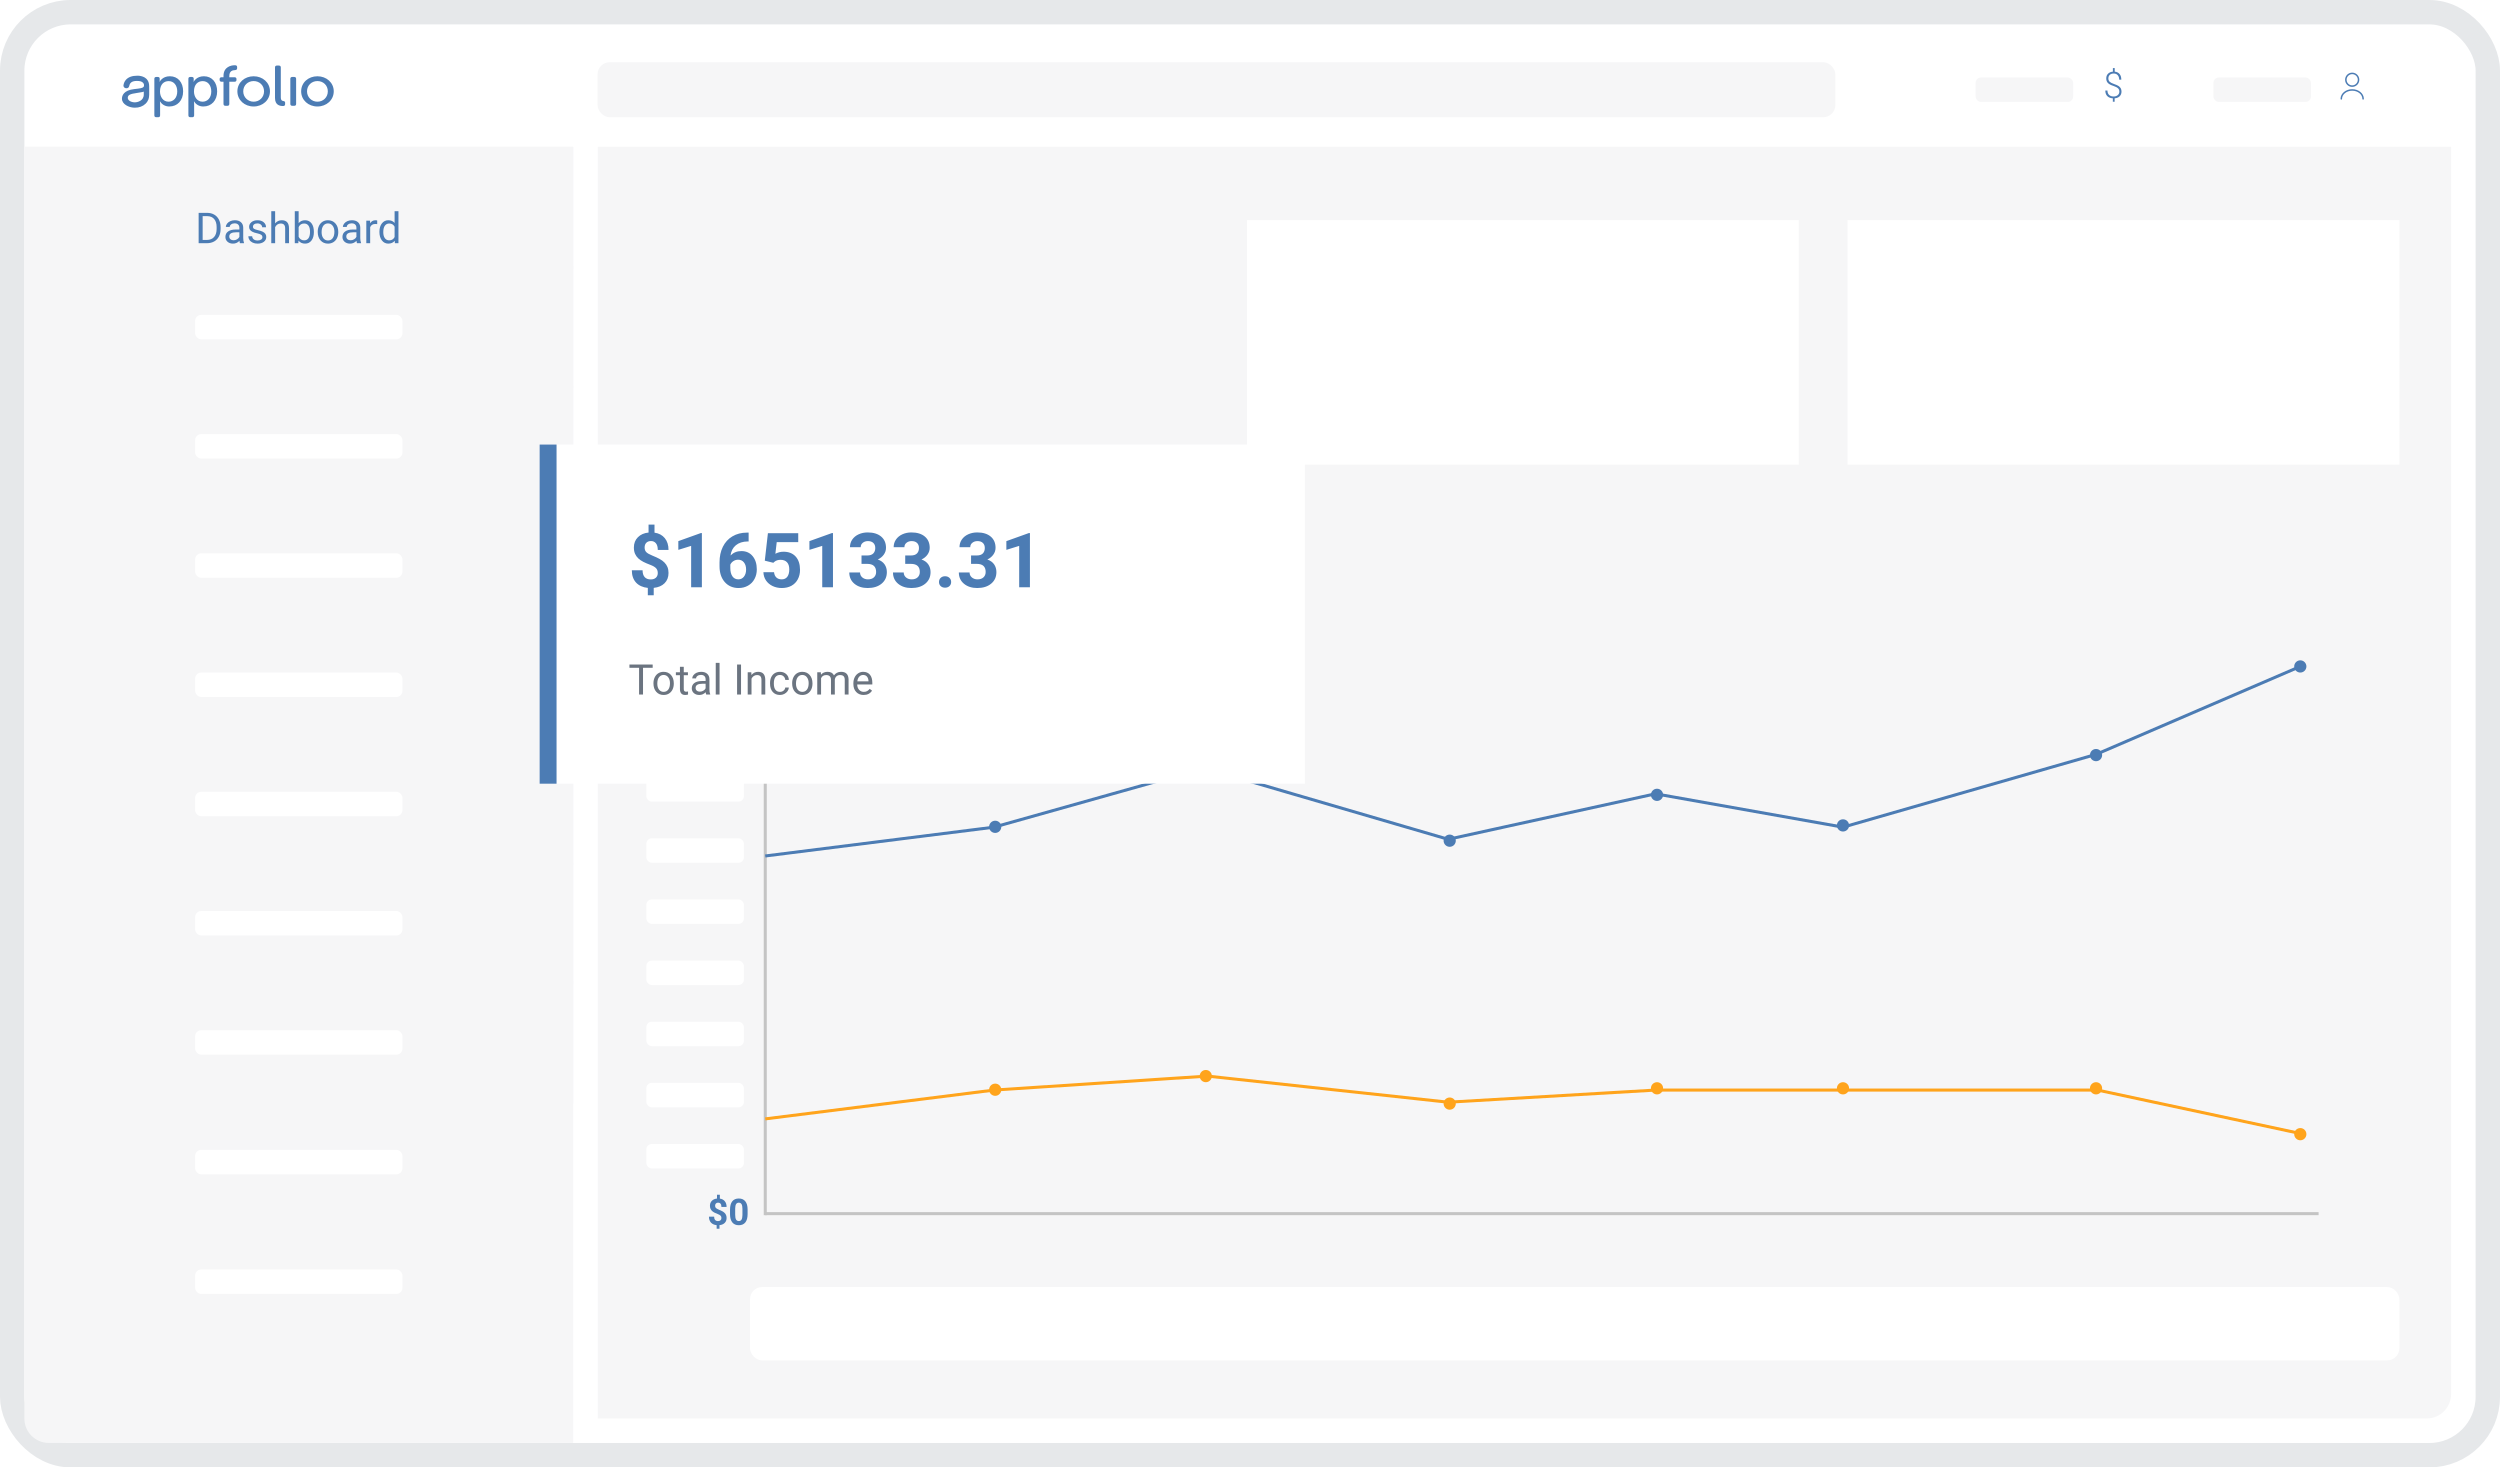 <svg width="460" height="270" viewBox="0 0 460 270" fill="none" xmlns="http://www.w3.org/2000/svg">
<rect x="2.244" y="2.244" width="455.512" height="265.512" rx="10.756" fill="white" stroke="#E6E8EA" stroke-width="4.488"/>
<path d="M5 13.014C5 8.595 8.582 5.014 13 5.014H447C451.418 5.014 455 8.595 455 13.014V27.073H5V13.014Z" fill="white"/>
<ellipse cx="432.049" cy="16.092" rx="5.049" ry="5.062" fill="white"/>
<ellipse cx="389.049" cy="15.09" rx="5.049" ry="5.062" fill="white"/>
<path d="M432.805 15.848C433.45 15.848 433.974 15.323 433.974 14.676C433.974 14.029 433.45 13.504 432.805 13.504C432.159 13.504 431.636 14.029 431.636 14.676C431.636 15.323 432.159 15.848 432.805 15.848Z" stroke="#4C7CB4" stroke-width="0.28" stroke-linecap="round" stroke-linejoin="round"/>
<path d="M434.813 18.192C434.813 17.285 433.913 16.551 432.805 16.551C431.697 16.551 430.797 17.285 430.797 18.192" stroke="#4C7CB4" stroke-width="0.28" stroke-linecap="round" stroke-linejoin="round"/>
<path fill-rule="evenodd" clip-rule="evenodd" d="M40.773 15.041H41.123L41.124 19.122C41.124 19.353 41.257 19.469 41.487 19.469H41.828C42.071 19.469 42.191 19.353 42.191 19.122V15.041H43.148C43.197 15.046 43.247 15.04 43.293 15.025C43.34 15.009 43.382 14.984 43.417 14.95C43.452 14.917 43.478 14.877 43.495 14.832C43.511 14.788 43.517 14.741 43.512 14.694V14.558C43.517 14.511 43.511 14.464 43.495 14.419C43.478 14.375 43.451 14.335 43.416 14.302C43.382 14.269 43.34 14.243 43.293 14.228C43.247 14.212 43.197 14.207 43.148 14.212H42.191V14.002C42.191 13.015 42.84 12.921 43.248 12.9C43.501 12.879 43.632 12.785 43.632 12.553V12.354C43.632 12.134 43.511 12.008 43.271 12.008H43.139C42.565 12.008 41.123 12.281 41.125 13.96V14.212H40.773C40.724 14.207 40.675 14.212 40.629 14.228C40.582 14.243 40.54 14.269 40.505 14.302C40.47 14.335 40.443 14.375 40.427 14.419C40.41 14.464 40.405 14.511 40.41 14.558V14.694C40.404 14.741 40.41 14.788 40.427 14.832C40.443 14.877 40.47 14.917 40.505 14.95C40.539 14.984 40.582 15.009 40.628 15.025C40.675 15.04 40.724 15.046 40.773 15.041ZM27.449 16.077C27.451 16.162 27.453 16.252 27.453 16.344C27.466 17.056 27.48 17.865 27.327 18.257C27.209 18.568 27.023 18.852 26.779 19.088C26.536 19.324 26.242 19.508 25.918 19.626L25.889 19.637C25.558 19.759 25.205 19.818 24.85 19.811H24.677C23.738 19.783 22.439 19.2 22.439 18.169C22.439 17.602 22.735 16.615 24.696 16.394L24.862 16.375C25.208 16.337 25.566 16.298 25.906 16.227C26.43 16.117 26.497 15.91 26.497 15.741C26.507 15.649 26.496 15.555 26.465 15.467C26.433 15.379 26.383 15.298 26.317 15.23C26.124 15.001 25.755 14.89 25.19 14.89C24.125 14.89 23.875 15.352 23.763 15.85C23.744 15.967 23.679 16.072 23.581 16.145C23.483 16.217 23.36 16.25 23.236 16.238C23.106 16.24 22.98 16.195 22.883 16.112C22.786 16.029 22.725 15.914 22.713 15.79C22.712 15.78 22.712 15.77 22.713 15.76C22.746 15.373 22.9 15.003 23.155 14.7C23.596 14.187 24.311 13.927 25.281 13.927C25.738 13.92 26.189 14.028 26.589 14.24C26.98 14.466 27.447 14.929 27.447 15.856C27.447 15.925 27.448 15.999 27.449 16.077V16.077V16.077V16.077V16.077V16.077V16.077ZM24.808 18.831C25.266 18.831 26.455 18.573 26.455 17.392V16.856C26.368 16.893 26.277 16.92 26.184 16.939C25.876 16.995 25.412 17.073 25.127 17.115C24.031 17.274 23.509 17.448 23.509 18.001C23.509 18.515 24.183 18.831 24.808 18.831ZM28.764 14.159C28.521 14.159 28.401 14.275 28.401 14.505V21.221C28.401 21.452 28.521 21.568 28.764 21.568H29.108C29.338 21.568 29.459 21.452 29.459 21.221V19.113C29.46 18.959 29.45 18.805 29.427 18.652H29.449C29.618 18.945 29.869 19.188 30.173 19.354C30.478 19.52 30.825 19.602 31.176 19.592C32.628 19.592 33.695 18.504 33.695 16.812C33.695 15.164 32.749 14.031 31.253 14.031C29.853 14.031 29.38 15.049 29.38 15.049H29.358C29.372 14.956 29.38 14.862 29.38 14.767V14.453C29.38 14.275 29.258 14.159 29.017 14.159H28.764ZM32.614 16.824C32.614 18.03 31.888 18.713 31.008 18.713C29.985 18.713 29.438 17.779 29.438 16.835C29.438 15.481 30.205 14.922 31.037 14.925C31.965 14.925 32.614 15.67 32.614 16.824ZM34.662 14.505C34.662 14.275 34.782 14.159 35.025 14.159H35.278C35.52 14.159 35.641 14.275 35.641 14.453V14.767C35.641 14.862 35.633 14.956 35.619 15.049H35.641C35.641 15.049 36.114 14.031 37.514 14.031C39.01 14.031 39.956 15.164 39.956 16.812C39.956 18.504 38.89 19.592 37.437 19.592C37.086 19.602 36.739 19.52 36.434 19.354C36.13 19.188 35.879 18.945 35.71 18.652H35.688C35.711 18.805 35.722 18.959 35.721 19.113V21.221C35.721 21.452 35.599 21.568 35.369 21.568H35.028C34.785 21.568 34.665 21.452 34.665 21.221L34.662 14.505ZM37.27 18.713C38.15 18.713 38.875 18.03 38.875 16.824C38.875 15.67 38.227 14.925 37.298 14.925C36.462 14.925 35.692 15.481 35.692 16.835C35.697 17.779 36.247 18.713 37.27 18.713ZM46.67 14.033C48.332 14.033 49.673 15.198 49.673 16.803C49.673 18.409 48.332 19.594 46.67 19.594C45.008 19.594 43.678 18.419 43.678 16.803C43.678 15.187 45.012 14.033 46.67 14.033ZM46.67 18.713C47.727 18.713 48.584 17.916 48.584 16.803C48.584 15.691 47.727 14.915 46.67 14.915C45.613 14.915 44.756 15.702 44.756 16.803C44.756 17.904 45.625 18.713 46.67 18.713ZM50.964 12.061C50.722 12.061 50.6 12.177 50.6 12.407V18.019C50.6 19.352 51.494 19.509 52.086 19.509C52.362 19.509 52.46 19.373 52.46 19.153V18.902C52.464 18.864 52.459 18.825 52.446 18.789C52.433 18.753 52.412 18.719 52.386 18.691C52.359 18.662 52.326 18.639 52.29 18.623C52.253 18.607 52.214 18.598 52.174 18.597C51.943 18.576 51.668 18.493 51.668 17.894V12.407C51.668 12.176 51.536 12.061 51.305 12.061H50.964ZM53.42 14.505C53.42 14.274 53.552 14.159 53.782 14.159H54.123C54.366 14.159 54.486 14.274 54.486 14.505V19.122C54.486 19.353 54.366 19.469 54.123 19.469H53.785C53.555 19.469 53.422 19.353 53.422 19.122L53.42 14.505ZM61.409 16.803C61.409 15.198 60.067 14.033 58.405 14.033C56.742 14.033 55.413 15.187 55.413 16.803C55.413 18.419 56.743 19.594 58.405 19.594C60.067 19.594 61.409 18.409 61.409 16.803ZM60.319 16.803C60.319 17.916 59.462 18.713 58.405 18.713C57.36 18.713 56.491 17.904 56.491 16.803C56.491 15.702 57.349 14.915 58.405 14.915C59.462 14.915 60.319 15.691 60.319 16.803Z" fill="#4C7CB4"/>
<rect x="109.951" y="11.446" width="227.756" height="10.125" rx="2.244" fill="#F6F6F7"/>
<rect x="407.268" y="14.258" width="17.951" height="4.5" rx="1" fill="#F6F6F7"/>
<rect x="363.512" y="14.258" width="17.951" height="4.5" rx="1" fill="#F6F6F7"/>
<path d="M389.962 16.853C389.962 16.609 389.883 16.411 389.725 16.258C389.567 16.102 389.289 15.955 388.89 15.817C388.395 15.662 388.047 15.477 387.848 15.265C387.649 15.05 387.549 14.773 387.549 14.433C387.549 14.076 387.658 13.787 387.878 13.566C388.097 13.342 388.395 13.215 388.772 13.184V12.52H389.107V13.184C389.493 13.219 389.791 13.364 390.001 13.618C390.214 13.872 390.32 14.217 390.32 14.654H389.929C389.929 14.31 389.839 14.037 389.659 13.835C389.482 13.631 389.238 13.53 388.929 13.53C388.618 13.53 388.375 13.612 388.2 13.776C388.027 13.938 387.94 14.155 387.94 14.427C387.94 14.69 388.02 14.896 388.18 15.045C388.34 15.192 388.612 15.331 388.995 15.462C389.381 15.591 389.66 15.716 389.833 15.837C390.009 15.955 390.139 16.097 390.225 16.261C390.312 16.423 390.356 16.618 390.356 16.846C390.356 17.205 390.243 17.496 390.017 17.717C389.794 17.936 389.486 18.061 389.094 18.092V18.716H388.762V18.095C388.321 18.067 387.981 17.928 387.74 17.681C387.499 17.431 387.378 17.09 387.378 16.659H387.772C387.772 17 387.872 17.269 388.072 17.464C388.271 17.657 388.549 17.753 388.906 17.753C389.218 17.753 389.471 17.67 389.666 17.503C389.863 17.337 389.962 17.12 389.962 16.853Z" fill="#4C7CB4"/>
<path d="M4.488 27H105.463V265.5H8.976C6.497 265.5 4.488 263.491 4.488 261.012V27Z" fill="#F6F6F7"/>
<rect x="4.768" y="27.28" width="100.415" height="21.939" fill="#F6F6F7" stroke="#F6F6F7" stroke-width="0.561"/>
<rect x="4.768" y="49.218" width="100.415" height="21.939" fill="#F6F6F7" stroke="#F6F6F7" stroke-width="0.561"/>
<rect x="4.768" y="71.156" width="100.415" height="21.939" fill="#F6F6F7" stroke="#F6F6F7" stroke-width="0.561"/>
<rect x="4.768" y="93.093" width="100.415" height="21.939" fill="#F6F6F7" stroke="#F6F6F7" stroke-width="0.561"/>
<rect x="4.768" y="115.03" width="100.415" height="21.939" fill="#F6F6F7" stroke="#F6F6F7" stroke-width="0.561"/>
<rect x="4.768" y="136.968" width="100.415" height="21.939" fill="#F6F6F7" stroke="#F6F6F7" stroke-width="0.561"/>
<rect x="4.768" y="158.905" width="100.415" height="21.939" fill="#F6F6F7" stroke="#F6F6F7" stroke-width="0.561"/>
<rect x="4.768" y="180.843" width="100.415" height="21.939" fill="#F6F6F7" stroke="#F6F6F7" stroke-width="0.561"/>
<path d="M36.55 44.75V39.166H38.127C38.612 39.166 39.042 39.274 39.415 39.489C39.788 39.703 40.076 40.009 40.278 40.405C40.482 40.801 40.586 41.257 40.589 41.77V42.127C40.589 42.654 40.486 43.115 40.282 43.511C40.08 43.908 39.79 44.212 39.411 44.424C39.035 44.636 38.597 44.745 38.096 44.75H36.55ZM37.287 39.772V44.148H38.061C38.629 44.148 39.07 43.971 39.384 43.619C39.701 43.266 39.86 42.764 39.86 42.112V41.786C39.86 41.152 39.71 40.66 39.411 40.309C39.115 39.956 38.693 39.778 38.146 39.772H37.287ZM44.155 44.75C44.114 44.668 44.081 44.523 44.055 44.313C43.725 44.655 43.332 44.827 42.874 44.827C42.465 44.827 42.129 44.712 41.865 44.482C41.605 44.249 41.474 43.955 41.474 43.6C41.474 43.167 41.638 42.833 41.965 42.595C42.295 42.355 42.758 42.234 43.353 42.234H44.044V41.908C44.044 41.66 43.969 41.464 43.821 41.318C43.673 41.17 43.454 41.095 43.166 41.095C42.912 41.095 42.7 41.159 42.529 41.287C42.358 41.415 42.272 41.57 42.272 41.751H41.559C41.559 41.544 41.632 41.345 41.777 41.153C41.926 40.959 42.125 40.805 42.376 40.693C42.629 40.58 42.906 40.524 43.208 40.524C43.686 40.524 44.06 40.644 44.331 40.885C44.602 41.122 44.743 41.451 44.753 41.87V43.78C44.753 44.161 44.802 44.464 44.899 44.689V44.75H44.155ZM42.978 44.209C43.2 44.209 43.411 44.152 43.61 44.037C43.81 43.922 43.954 43.772 44.044 43.588V42.737H43.488C42.618 42.737 42.184 42.991 42.184 43.5C42.184 43.722 42.258 43.896 42.406 44.021C42.554 44.147 42.745 44.209 42.978 44.209ZM48.281 43.649C48.281 43.458 48.208 43.309 48.063 43.205C47.919 43.097 47.668 43.005 47.307 42.928C46.949 42.852 46.664 42.76 46.452 42.652C46.242 42.545 46.086 42.417 45.984 42.269C45.884 42.121 45.834 41.944 45.834 41.74C45.834 41.4 45.978 41.112 46.264 40.877C46.553 40.642 46.921 40.524 47.368 40.524C47.839 40.524 48.22 40.645 48.511 40.888C48.805 41.131 48.952 41.442 48.952 41.82H48.239C48.239 41.626 48.156 41.459 47.99 41.318C47.826 41.177 47.619 41.107 47.368 41.107C47.11 41.107 46.908 41.163 46.763 41.276C46.617 41.388 46.544 41.535 46.544 41.717C46.544 41.888 46.612 42.017 46.747 42.104C46.883 42.191 47.127 42.274 47.48 42.353C47.835 42.432 48.123 42.527 48.343 42.637C48.562 42.747 48.725 42.88 48.83 43.036C48.937 43.189 48.991 43.377 48.991 43.6C48.991 43.97 48.842 44.268 48.546 44.493C48.249 44.715 47.864 44.827 47.392 44.827C47.059 44.827 46.765 44.768 46.51 44.65C46.254 44.533 46.053 44.369 45.907 44.159C45.764 43.947 45.693 43.718 45.693 43.473H46.402C46.415 43.711 46.51 43.9 46.686 44.041C46.865 44.179 47.1 44.248 47.392 44.248C47.66 44.248 47.875 44.194 48.036 44.087C48.199 43.977 48.281 43.831 48.281 43.649ZM50.624 41.103C50.939 40.717 51.348 40.524 51.851 40.524C52.728 40.524 53.17 41.019 53.178 42.008V44.75H52.469V42.004C52.466 41.705 52.397 41.484 52.262 41.341C52.129 41.198 51.92 41.126 51.637 41.126C51.407 41.126 51.205 41.188 51.031 41.31C50.857 41.433 50.721 41.594 50.624 41.793V44.75H49.915V38.86H50.624V41.103ZM57.753 42.721C57.753 43.355 57.607 43.865 57.316 44.252C57.025 44.635 56.633 44.827 56.142 44.827C55.618 44.827 55.213 44.641 54.927 44.271L54.892 44.75H54.24V38.86H54.95V41.057C55.236 40.702 55.631 40.524 56.135 40.524C56.638 40.524 57.033 40.715 57.32 41.095C57.609 41.476 57.753 41.998 57.753 42.66V42.721ZM57.044 42.641C57.044 42.158 56.95 41.784 56.764 41.521C56.577 41.258 56.309 41.126 55.958 41.126C55.49 41.126 55.154 41.343 54.95 41.778V43.573C55.167 44.007 55.506 44.225 55.966 44.225C56.306 44.225 56.571 44.093 56.76 43.83C56.949 43.566 57.044 43.17 57.044 42.641ZM58.462 42.637C58.462 42.23 58.542 41.865 58.7 41.54C58.861 41.216 59.084 40.965 59.367 40.789C59.654 40.612 59.98 40.524 60.345 40.524C60.91 40.524 61.367 40.72 61.714 41.111C62.065 41.502 62.24 42.022 62.24 42.672V42.721C62.24 43.125 62.162 43.488 62.006 43.81C61.852 44.13 61.631 44.379 61.342 44.558C61.056 44.737 60.726 44.827 60.353 44.827C59.791 44.827 59.334 44.631 58.984 44.24C58.636 43.849 58.462 43.331 58.462 42.687V42.637ZM59.176 42.721C59.176 43.182 59.282 43.551 59.494 43.83C59.709 44.108 59.995 44.248 60.353 44.248C60.714 44.248 61 44.107 61.212 43.826C61.424 43.542 61.53 43.146 61.53 42.637C61.53 42.182 61.422 41.814 61.204 41.533C60.99 41.249 60.703 41.107 60.345 41.107C59.995 41.107 59.713 41.246 59.498 41.525C59.283 41.804 59.176 42.202 59.176 42.721ZM65.691 44.75C65.65 44.668 65.617 44.523 65.591 44.313C65.262 44.655 64.868 44.827 64.41 44.827C64.001 44.827 63.665 44.712 63.402 44.482C63.141 44.249 63.011 43.955 63.011 43.6C63.011 43.167 63.174 42.833 63.501 42.595C63.831 42.355 64.294 42.234 64.89 42.234H65.58V41.908C65.58 41.66 65.506 41.464 65.358 41.318C65.209 41.17 64.991 41.095 64.702 41.095C64.449 41.095 64.236 41.159 64.065 41.287C63.894 41.415 63.808 41.57 63.808 41.751H63.095C63.095 41.544 63.168 41.345 63.313 41.153C63.462 40.959 63.661 40.805 63.912 40.693C64.165 40.58 64.442 40.524 64.744 40.524C65.222 40.524 65.597 40.644 65.868 40.885C66.138 41.122 66.279 41.451 66.289 41.87V43.78C66.289 44.161 66.338 44.464 66.435 44.689V44.75H65.691ZM64.514 44.209C64.736 44.209 64.947 44.152 65.147 44.037C65.346 43.922 65.49 43.772 65.58 43.588V42.737H65.024C64.155 42.737 63.72 42.991 63.72 43.5C63.72 43.722 63.794 43.896 63.942 44.021C64.091 44.147 64.281 44.209 64.514 44.209ZM69.407 41.237C69.3 41.219 69.183 41.211 69.058 41.211C68.593 41.211 68.277 41.409 68.111 41.805V44.75H67.401V40.601H68.092L68.103 41.08C68.336 40.709 68.666 40.524 69.093 40.524C69.231 40.524 69.335 40.542 69.407 40.578V41.237ZM69.814 42.641C69.814 42.004 69.964 41.493 70.266 41.107C70.568 40.718 70.963 40.524 71.451 40.524C71.937 40.524 72.322 40.69 72.605 41.023V38.86H73.315V44.75H72.663L72.628 44.305C72.344 44.653 71.95 44.827 71.443 44.827C70.963 44.827 70.57 44.63 70.266 44.236C69.964 43.842 69.814 43.329 69.814 42.695V42.641ZM70.523 42.721C70.523 43.192 70.62 43.56 70.814 43.826C71.009 44.092 71.277 44.225 71.62 44.225C72.07 44.225 72.398 44.023 72.605 43.619V41.713C72.393 41.322 72.067 41.126 71.627 41.126C71.28 41.126 71.009 41.26 70.814 41.529C70.62 41.797 70.523 42.195 70.523 42.721Z" fill="#4C7CB4"/>
<rect x="35.902" y="57.938" width="38.146" height="4.5" rx="1.122" fill="white"/>
<rect x="35.902" y="79.875" width="38.146" height="4.5" rx="1.122" fill="white"/>
<rect x="35.902" y="101.812" width="38.146" height="4.5" rx="1.122" fill="white"/>
<rect x="35.902" y="123.75" width="38.146" height="4.5" rx="1.122" fill="white"/>
<rect x="35.902" y="145.688" width="38.146" height="4.5" rx="1.122" fill="white"/>
<rect x="35.902" y="167.625" width="38.146" height="4.5" rx="1.122" fill="white"/>
<rect x="35.902" y="189.562" width="38.146" height="4.5" rx="1.122" fill="white"/>
<rect x="35.902" y="211.573" width="38.146" height="4.5" rx="1.122" fill="white"/>
<rect x="35.902" y="233.584" width="38.146" height="4.5" rx="1.122" fill="white"/>
<path d="M110 27H451V256.512C451 258.991 448.991 261 446.512 261H110V27Z" fill="#F6F6F7"/>
<rect x="229.439" y="40.5" width="101.537" height="45" fill="white"/>
<rect x="138" y="236.813" width="303.488" height="13.5" rx="2.244" fill="white"/>
<rect x="339.951" y="40.5" width="101.537" height="45" fill="white"/>
<rect x="118.927" y="210.497" width="17.951" height="4.5" rx="1" fill="white"/>
<rect x="118.927" y="199.247" width="17.951" height="4.5" rx="1" fill="white"/>
<rect x="118.927" y="187.997" width="17.951" height="4.5" rx="1" fill="white"/>
<rect x="118.927" y="176.747" width="17.951" height="4.5" rx="1" fill="white"/>
<rect x="118.927" y="165.497" width="17.951" height="4.5" rx="1" fill="white"/>
<rect x="118.927" y="154.247" width="17.951" height="4.5" rx="1" fill="white"/>
<rect x="118.927" y="142.997" width="17.951" height="4.5" rx="1" fill="white"/>
<rect x="118.927" y="131.747" width="17.951" height="4.5" rx="1" fill="white"/>
<rect x="118.927" y="120.497" width="17.951" height="4.5" rx="1" fill="white"/>
<rect x="118.927" y="109.247" width="17.951" height="4.5" rx="1" fill="white"/>
<rect x="118.927" y="97.997" width="17.951" height="4.5" rx="1" fill="white"/>
<path d="M132.743 224.116C132.743 223.936 132.693 223.794 132.592 223.689C132.493 223.581 132.325 223.483 132.086 223.393C131.847 223.303 131.641 223.214 131.468 223.127C131.295 223.037 131.146 222.935 131.021 222.821C130.898 222.705 130.802 222.569 130.731 222.413C130.664 222.258 130.63 222.073 130.63 221.858C130.63 221.488 130.748 221.184 130.985 220.947C131.221 220.711 131.536 220.573 131.928 220.533V219.83H132.454V220.543C132.842 220.598 133.145 220.76 133.364 221.03C133.583 221.297 133.693 221.644 133.693 222.072H132.743C132.743 221.809 132.688 221.613 132.579 221.483C132.471 221.352 132.327 221.286 132.145 221.286C131.965 221.286 131.826 221.338 131.727 221.441C131.629 221.541 131.579 221.682 131.579 221.861C131.579 222.028 131.628 222.161 131.724 222.262C131.821 222.363 131.999 222.466 132.26 222.571C132.523 222.676 132.739 222.776 132.907 222.87C133.076 222.962 133.219 223.068 133.335 223.186C133.451 223.302 133.54 223.436 133.601 223.587C133.662 223.736 133.693 223.91 133.693 224.11C133.693 224.482 133.577 224.784 133.345 225.017C133.112 225.249 132.792 225.386 132.385 225.428V226.082H131.862V225.431C131.413 225.383 131.065 225.224 130.817 224.954C130.571 224.683 130.449 224.322 130.449 223.873H131.399C131.399 224.134 131.46 224.334 131.583 224.474C131.708 224.612 131.886 224.681 132.119 224.681C132.311 224.681 132.464 224.631 132.575 224.53C132.687 224.427 132.743 224.289 132.743 224.116ZM137.558 223.396C137.558 224.058 137.422 224.564 137.148 224.915C136.874 225.265 136.473 225.441 135.945 225.441C135.423 225.441 135.024 225.269 134.748 224.925C134.472 224.581 134.331 224.088 134.324 223.446V222.565C134.324 221.896 134.462 221.389 134.738 221.043C135.017 220.697 135.416 220.523 135.938 220.523C136.46 220.523 136.858 220.695 137.134 221.04C137.411 221.381 137.552 221.873 137.558 222.515V223.396ZM136.609 222.43C136.609 222.033 136.554 221.745 136.444 221.565C136.337 221.384 136.168 221.293 135.938 221.293C135.714 221.293 135.549 221.379 135.442 221.552C135.336 221.723 135.281 221.992 135.274 222.358V223.521C135.274 223.911 135.327 224.202 135.432 224.392C135.539 224.581 135.71 224.675 135.945 224.675C136.177 224.675 136.344 224.584 136.447 224.402C136.55 224.22 136.604 223.942 136.609 223.567V222.43Z" fill="#4C7CB4"/>
<path d="M140.805 94.5V223.594" stroke="#C4C4C4" stroke-width="0.561"/>
<path d="M140.805 223.312H426.622" stroke="#C4C4C4" stroke-width="0.561"/>
<path d="M140.805 157.5L182.878 152.199L221.585 141.318L266.463 154.431L304.61 146.061L339.11 152.199L385.671 138.807L423.256 122.625" stroke="#4C7CB4" stroke-width="0.561"/>
<path d="M140.805 205.875L182.878 200.574L222.146 198L266.463 202.806L304.61 200.574L339.11 200.574H385.951L423.817 208.688" stroke="#FFA41C" stroke-width="0.561"/>
<path d="M184.239 152.135C184.239 152.756 183.737 153.26 183.117 153.26C182.498 153.26 181.995 152.756 181.995 152.135C181.995 151.513 182.498 151.01 183.117 151.01C183.737 151.01 184.239 151.513 184.239 152.135Z" fill="#4C7CB4"/>
<path d="M183.959 200.51C183.959 200.977 183.581 201.354 183.117 201.354C182.653 201.354 182.276 200.977 182.276 200.51C182.276 200.043 182.653 199.665 183.117 199.665C183.581 199.665 183.959 200.043 183.959 200.51Z" fill="#FFA41C" stroke="#FFA41C" stroke-width="0.561"/>
<path d="M222.988 141.188C222.988 141.809 222.485 142.312 221.866 142.312C221.246 142.312 220.744 141.809 220.744 141.188C220.744 140.566 221.246 140.062 221.866 140.062C222.485 140.062 222.988 140.566 222.988 141.188Z" fill="#4C7CB4"/>
<path d="M222.707 198C222.707 198.467 222.33 198.845 221.866 198.845C221.402 198.845 221.024 198.467 221.024 198C221.024 197.533 221.402 197.155 221.866 197.155C222.33 197.155 222.707 197.533 222.707 198Z" fill="#FFA41C" stroke="#FFA41C" stroke-width="0.561"/>
<path d="M267.866 154.688C267.866 155.309 267.364 155.812 266.744 155.812C266.124 155.812 265.622 155.309 265.622 154.688C265.622 154.066 266.124 153.562 266.744 153.562C267.364 153.562 267.866 154.066 267.866 154.688Z" fill="#4C7CB4"/>
<path d="M267.585 203.063C267.585 203.53 267.208 203.907 266.744 203.907C266.28 203.907 265.902 203.53 265.902 203.063C265.902 202.595 266.28 202.218 266.744 202.218C267.208 202.218 267.585 202.595 267.585 203.063Z" fill="#FFA41C" stroke="#FFA41C" stroke-width="0.561"/>
<path d="M306.012 146.25C306.012 146.871 305.51 147.375 304.89 147.375C304.271 147.375 303.768 146.871 303.768 146.25C303.768 145.629 304.271 145.125 304.89 145.125C305.51 145.125 306.012 145.629 306.012 146.25Z" fill="#4C7CB4"/>
<path d="M305.732 200.25C305.732 200.717 305.354 201.095 304.89 201.095C304.426 201.095 304.049 200.717 304.049 200.25C304.049 199.783 304.426 199.405 304.89 199.405C305.354 199.405 305.732 199.783 305.732 200.25Z" fill="#FFA41C" stroke="#FFA41C" stroke-width="0.561"/>
<path d="M340.232 151.875C340.232 152.496 339.729 153 339.11 153C338.49 153 337.988 152.496 337.988 151.875C337.988 151.254 338.49 150.75 339.11 150.75C339.729 150.75 340.232 151.254 340.232 151.875Z" fill="#4C7CB4"/>
<path d="M339.951 200.25C339.951 200.717 339.574 201.095 339.11 201.095C338.646 201.095 338.268 200.717 338.268 200.25C338.268 199.783 338.646 199.405 339.11 199.405C339.574 199.405 339.951 199.783 339.951 200.25Z" fill="#FFA41C" stroke="#FFA41C" stroke-width="0.561"/>
<path d="M386.793 138.938C386.793 139.559 386.29 140.062 385.671 140.062C385.051 140.062 384.549 139.559 384.549 138.938C384.549 138.316 385.051 137.812 385.671 137.812C386.29 137.812 386.793 138.316 386.793 138.938Z" fill="#4C7CB4"/>
<path d="M386.512 200.25C386.512 200.717 386.135 201.095 385.671 201.095C385.207 201.095 384.829 200.717 384.829 200.25C384.829 199.783 385.207 199.405 385.671 199.405C386.135 199.405 386.512 199.783 386.512 200.25Z" fill="#FFA41C" stroke="#FFA41C" stroke-width="0.561"/>
<path d="M424.378 122.625C424.378 123.246 423.876 123.75 423.256 123.75C422.636 123.75 422.134 123.246 422.134 122.625C422.134 122.004 422.636 121.5 423.256 121.5C423.876 121.5 424.378 122.004 424.378 122.625Z" fill="#4C7CB4"/>
<path d="M424.098 208.688C424.098 209.155 423.72 209.532 423.256 209.532C422.792 209.532 422.415 209.155 422.415 208.688C422.415 208.22 422.792 207.843 423.256 207.843C423.72 207.843 424.098 208.22 424.098 208.688Z" fill="#FFA41C" stroke="#FFA41C" stroke-width="0.561"/>
<g filter="url(#filter0_d)">
<rect x="99.293" y="31.798" width="140.805" height="62.403" fill="white"/>
<rect x="99.293" y="31.798" width="3.112" height="62.403" fill="#4C7CB4"/>
<path d="M121.031 55.44C121.031 55.067 120.926 54.77 120.716 54.552C120.511 54.328 120.16 54.123 119.663 53.936C119.166 53.749 118.738 53.565 118.378 53.382C118.018 53.196 117.708 52.984 117.448 52.746C117.193 52.505 116.992 52.222 116.846 51.899C116.705 51.575 116.634 51.19 116.634 50.743C116.634 49.973 116.88 49.342 117.373 48.849C117.865 48.357 118.519 48.07 119.335 47.988V46.525H120.429V48.008C121.236 48.122 121.867 48.46 122.323 49.02C122.779 49.576 123.007 50.299 123.007 51.188H121.031C121.031 50.641 120.917 50.233 120.689 49.964C120.465 49.69 120.165 49.553 119.786 49.553C119.412 49.553 119.123 49.661 118.918 49.875C118.713 50.085 118.61 50.376 118.61 50.75C118.61 51.096 118.71 51.374 118.911 51.584C119.112 51.794 119.483 52.008 120.026 52.227C120.572 52.446 121.021 52.653 121.372 52.849C121.723 53.041 122.02 53.259 122.261 53.505C122.503 53.747 122.687 54.025 122.815 54.34C122.943 54.65 123.007 55.012 123.007 55.427C123.007 56.202 122.765 56.831 122.282 57.314C121.799 57.797 121.133 58.082 120.285 58.169V59.529H119.198V58.175C118.264 58.075 117.539 57.745 117.024 57.184C116.513 56.619 116.258 55.869 116.258 54.934H118.234C118.234 55.477 118.362 55.894 118.617 56.186C118.877 56.473 119.248 56.616 119.732 56.616C120.133 56.616 120.449 56.512 120.682 56.302C120.914 56.088 121.031 55.8 121.031 55.44ZM129.146 58.059H127.17V50.442L124.812 51.174V49.567L128.934 48.09H129.146V58.059ZM137.748 48.002V49.629H137.556C136.663 49.642 135.943 49.875 135.396 50.326C134.853 50.777 134.527 51.404 134.418 52.206C134.947 51.669 135.614 51.4 136.421 51.4C137.287 51.4 137.976 51.71 138.486 52.33C138.997 52.949 139.252 53.765 139.252 54.777C139.252 55.425 139.111 56.01 138.828 56.534C138.55 57.059 138.153 57.467 137.638 57.758C137.128 58.05 136.549 58.196 135.902 58.196C134.853 58.196 134.005 57.831 133.358 57.102C132.715 56.373 132.394 55.399 132.394 54.182V53.471C132.394 52.391 132.597 51.438 133.003 50.613C133.413 49.784 133.999 49.143 134.76 48.692C135.526 48.236 136.412 48.006 137.419 48.002H137.748ZM135.82 52.986C135.5 52.986 135.211 53.07 134.951 53.239C134.691 53.403 134.5 53.622 134.377 53.895V54.497C134.377 55.158 134.507 55.675 134.767 56.049C135.026 56.418 135.391 56.603 135.861 56.603C136.284 56.603 136.626 56.436 136.886 56.104C137.151 55.766 137.283 55.331 137.283 54.798C137.283 54.255 137.151 53.818 136.886 53.485C136.622 53.152 136.266 52.986 135.82 52.986ZM140.722 53.164L141.296 48.104H146.875V49.752H142.917L142.67 51.892C143.14 51.641 143.639 51.516 144.168 51.516C145.116 51.516 145.859 51.81 146.397 52.398C146.935 52.986 147.204 53.809 147.204 54.866C147.204 55.509 147.067 56.085 146.793 56.596C146.524 57.102 146.137 57.496 145.631 57.779C145.125 58.057 144.528 58.196 143.84 58.196C143.238 58.196 142.68 58.075 142.165 57.834C141.649 57.587 141.242 57.243 140.941 56.801C140.644 56.359 140.487 55.855 140.469 55.29H142.424C142.465 55.705 142.609 56.028 142.855 56.261C143.106 56.489 143.432 56.603 143.833 56.603C144.28 56.603 144.624 56.443 144.865 56.124C145.107 55.8 145.228 55.345 145.228 54.757C145.228 54.191 145.089 53.758 144.811 53.458C144.532 53.157 144.138 53.006 143.628 53.006C143.158 53.006 142.778 53.129 142.486 53.376L142.294 53.553L140.722 53.164ZM153.268 58.059H151.292V50.442L148.933 51.174V49.567L153.056 48.09H153.268V58.059ZM158.519 52.206H159.572C160.074 52.206 160.445 52.081 160.687 51.83C160.928 51.58 161.049 51.247 161.049 50.832C161.049 50.431 160.928 50.119 160.687 49.895C160.45 49.672 160.121 49.56 159.702 49.56C159.324 49.56 159.007 49.665 158.752 49.875C158.496 50.08 158.369 50.349 158.369 50.682H156.393C156.393 50.162 156.532 49.697 156.81 49.287C157.093 48.872 157.485 48.548 157.986 48.316C158.492 48.084 159.048 47.967 159.654 47.967C160.707 47.967 161.532 48.22 162.129 48.726C162.726 49.228 163.025 49.92 163.025 50.805C163.025 51.261 162.886 51.68 162.608 52.063C162.33 52.446 161.965 52.74 161.514 52.945C162.075 53.145 162.492 53.446 162.765 53.847C163.043 54.248 163.182 54.722 163.182 55.27C163.182 56.154 162.859 56.863 162.211 57.396C161.569 57.929 160.716 58.196 159.654 58.196C158.661 58.196 157.847 57.934 157.213 57.41C156.584 56.885 156.27 56.193 156.27 55.331H158.246C158.246 55.705 158.385 56.01 158.663 56.247C158.945 56.484 159.292 56.603 159.702 56.603C160.172 56.603 160.539 56.48 160.803 56.233C161.072 55.983 161.206 55.652 161.206 55.242C161.206 54.248 160.659 53.752 159.565 53.752H158.519V52.206ZM166.56 52.206H167.613C168.114 52.206 168.486 52.081 168.727 51.83C168.969 51.58 169.09 51.247 169.09 50.832C169.09 50.431 168.969 50.119 168.727 49.895C168.49 49.672 168.162 49.56 167.743 49.56C167.364 49.56 167.048 49.665 166.792 49.875C166.537 50.08 166.409 50.349 166.409 50.682H164.433C164.433 50.162 164.572 49.697 164.851 49.287C165.133 48.872 165.525 48.548 166.027 48.316C166.533 48.084 167.089 47.967 167.695 47.967C168.748 47.967 169.573 48.22 170.17 48.726C170.767 49.228 171.066 49.92 171.066 50.805C171.066 51.261 170.927 51.68 170.649 52.063C170.37 52.446 170.006 52.74 169.555 52.945C170.115 53.145 170.532 53.446 170.806 53.847C171.084 54.248 171.223 54.722 171.223 55.27C171.223 56.154 170.899 56.863 170.252 57.396C169.609 57.929 168.757 58.196 167.695 58.196C166.701 58.196 165.888 57.934 165.254 57.41C164.625 56.885 164.31 56.193 164.31 55.331H166.286C166.286 55.705 166.425 56.01 166.703 56.247C166.986 56.484 167.332 56.603 167.743 56.603C168.212 56.603 168.579 56.48 168.843 56.233C169.112 55.983 169.247 55.652 169.247 55.242C169.247 54.248 168.7 53.752 167.606 53.752H166.56V52.206ZM172.775 57.088C172.775 56.774 172.88 56.518 173.089 56.322C173.304 56.126 173.57 56.028 173.889 56.028C174.213 56.028 174.48 56.126 174.689 56.322C174.904 56.518 175.011 56.774 175.011 57.088C175.011 57.398 174.906 57.651 174.696 57.847C174.487 58.039 174.218 58.134 173.889 58.134C173.566 58.134 173.299 58.039 173.089 57.847C172.88 57.651 172.775 57.398 172.775 57.088ZM178.675 52.206H179.728C180.23 52.206 180.601 52.081 180.843 51.83C181.084 51.58 181.205 51.247 181.205 50.832C181.205 50.431 181.084 50.119 180.843 49.895C180.606 49.672 180.278 49.56 179.858 49.56C179.48 49.56 179.163 49.665 178.908 49.875C178.653 50.08 178.525 50.349 178.525 50.682H176.549C176.549 50.162 176.688 49.697 176.966 49.287C177.249 48.872 177.641 48.548 178.142 48.316C178.648 48.084 179.204 47.967 179.81 47.967C180.863 47.967 181.688 48.22 182.286 48.726C182.883 49.228 183.181 49.92 183.181 50.805C183.181 51.261 183.042 51.68 182.764 52.063C182.486 52.446 182.121 52.74 181.67 52.945C182.231 53.145 182.648 53.446 182.921 53.847C183.199 54.248 183.338 54.722 183.338 55.27C183.338 56.154 183.015 56.863 182.368 57.396C181.725 57.929 180.873 58.196 179.81 58.196C178.817 58.196 178.003 57.934 177.37 57.41C176.741 56.885 176.426 56.193 176.426 55.331H178.402C178.402 55.705 178.541 56.01 178.819 56.247C179.102 56.484 179.448 56.603 179.858 56.603C180.328 56.603 180.695 56.48 180.959 56.233C181.228 55.983 181.363 55.652 181.363 55.242C181.363 54.248 180.816 53.752 179.722 53.752H178.675V52.206ZM189.506 58.059H187.53V50.442L185.171 51.174V49.567L189.294 48.09H189.506V58.059Z" fill="#4C7CB4"/>
<path d="M120.092 72.87H118.315V77.8H117.589V72.87H115.815V72.27H120.092V72.87ZM120.237 75.708C120.237 75.305 120.315 74.943 120.472 74.621C120.632 74.3 120.852 74.051 121.133 73.877C121.417 73.702 121.74 73.615 122.102 73.615C122.661 73.615 123.113 73.808 123.458 74.196C123.805 74.583 123.978 75.099 123.978 75.742V75.791C123.978 76.191 123.901 76.551 123.747 76.87C123.595 77.186 123.376 77.433 123.089 77.611C122.806 77.788 122.479 77.876 122.109 77.876C121.552 77.876 121.1 77.683 120.753 77.295C120.409 76.908 120.237 76.395 120.237 75.757V75.708ZM120.943 75.791C120.943 76.247 121.048 76.613 121.259 76.889C121.471 77.165 121.755 77.303 122.109 77.303C122.466 77.303 122.75 77.164 122.96 76.885C123.17 76.604 123.276 76.212 123.276 75.708C123.276 75.257 123.168 74.892 122.953 74.614C122.74 74.332 122.456 74.192 122.102 74.192C121.755 74.192 121.475 74.33 121.262 74.606C121.05 74.882 120.943 75.277 120.943 75.791ZM125.813 72.695V73.691H126.58V74.234H125.813V76.782C125.813 76.947 125.847 77.071 125.915 77.155C125.984 77.236 126.1 77.276 126.265 77.276C126.346 77.276 126.457 77.261 126.599 77.231V77.8C126.414 77.851 126.235 77.876 126.06 77.876C125.746 77.876 125.509 77.781 125.349 77.592C125.19 77.402 125.11 77.132 125.11 76.782V74.234H124.362V73.691H125.11V72.695H125.813ZM129.942 77.8C129.901 77.719 129.868 77.575 129.843 77.368C129.516 77.707 129.126 77.876 128.673 77.876C128.268 77.876 127.935 77.763 127.674 77.535C127.416 77.304 127.287 77.013 127.287 76.661C127.287 76.233 127.449 75.901 127.773 75.666C128.1 75.428 128.558 75.309 129.148 75.309H129.832V74.986C129.832 74.74 129.758 74.545 129.611 74.401C129.464 74.254 129.248 74.181 128.962 74.181C128.711 74.181 128.501 74.244 128.331 74.371C128.162 74.497 128.077 74.65 128.077 74.83H127.37C127.37 74.625 127.442 74.427 127.587 74.238C127.734 74.045 127.931 73.893 128.179 73.782C128.43 73.67 128.705 73.615 129.004 73.615C129.477 73.615 129.848 73.734 130.117 73.972C130.385 74.207 130.524 74.533 130.534 74.948V76.84C130.534 77.217 130.583 77.517 130.679 77.74V77.8H129.942ZM128.776 77.265C128.996 77.265 129.205 77.208 129.402 77.094C129.6 76.98 129.743 76.832 129.832 76.65V75.806H129.281C128.42 75.806 127.989 76.058 127.989 76.562C127.989 76.782 128.063 76.955 128.21 77.079C128.357 77.203 128.545 77.265 128.776 77.265ZM132.399 77.8H131.697V71.966H132.399V77.8ZM136.35 77.8H135.621V72.27H136.35V77.8ZM138.241 73.691L138.264 74.207C138.578 73.812 138.989 73.615 139.495 73.615C140.364 73.615 140.802 74.105 140.809 75.085V77.8H140.107V75.081C140.104 74.784 140.036 74.566 139.901 74.424C139.77 74.282 139.563 74.211 139.282 74.211C139.054 74.211 138.854 74.272 138.682 74.393C138.51 74.515 138.376 74.674 138.279 74.872V77.8H137.577V73.691H138.241ZM143.518 77.303C143.768 77.303 143.987 77.227 144.175 77.075C144.362 76.923 144.466 76.733 144.486 76.505H145.151C145.138 76.741 145.057 76.965 144.908 77.178C144.758 77.39 144.558 77.56 144.308 77.687C144.059 77.813 143.796 77.876 143.518 77.876C142.958 77.876 142.512 77.69 142.181 77.318C141.851 76.943 141.687 76.432 141.687 75.784V75.666C141.687 75.266 141.76 74.91 141.907 74.598C142.054 74.287 142.264 74.045 142.538 73.873C142.814 73.701 143.139 73.615 143.514 73.615C143.975 73.615 144.357 73.753 144.661 74.029C144.967 74.305 145.131 74.663 145.151 75.104H144.486C144.466 74.838 144.365 74.62 144.182 74.45C144.003 74.278 143.78 74.192 143.514 74.192C143.157 74.192 142.879 74.321 142.682 74.579C142.487 74.835 142.389 75.206 142.389 75.692V75.825C142.389 76.299 142.487 76.663 142.682 76.919C142.877 77.175 143.155 77.303 143.518 77.303ZM145.755 75.708C145.755 75.305 145.833 74.943 145.99 74.621C146.15 74.3 146.37 74.051 146.651 73.877C146.935 73.702 147.258 73.615 147.62 73.615C148.18 73.615 148.632 73.808 148.976 74.196C149.323 74.583 149.496 75.099 149.496 75.742V75.791C149.496 76.191 149.419 76.551 149.265 76.87C149.113 77.186 148.894 77.433 148.608 77.611C148.324 77.788 147.997 77.876 147.628 77.876C147.07 77.876 146.618 77.683 146.271 77.295C145.927 76.908 145.755 76.395 145.755 75.757V75.708ZM146.461 75.791C146.461 76.247 146.566 76.613 146.777 76.889C146.989 77.165 147.273 77.303 147.628 77.303C147.985 77.303 148.268 77.164 148.478 76.885C148.689 76.604 148.794 76.212 148.794 75.708C148.794 75.257 148.686 74.892 148.471 74.614C148.258 74.332 147.974 74.192 147.62 74.192C147.273 74.192 146.993 74.33 146.78 74.606C146.568 74.882 146.461 75.277 146.461 75.791ZM151.039 73.691L151.058 74.146C151.359 73.792 151.765 73.615 152.277 73.615C152.852 73.615 153.243 73.835 153.451 74.275C153.587 74.078 153.765 73.918 153.982 73.797C154.203 73.675 154.462 73.615 154.761 73.615C155.663 73.615 156.121 74.092 156.136 75.047V77.8H155.433V75.088C155.433 74.795 155.366 74.576 155.232 74.431C155.098 74.284 154.872 74.211 154.556 74.211C154.295 74.211 154.079 74.29 153.906 74.447C153.734 74.601 153.634 74.81 153.606 75.073V77.8H152.9V75.107C152.9 74.51 152.607 74.211 152.022 74.211C151.561 74.211 151.246 74.407 151.077 74.8V77.8H150.374V73.691H151.039ZM158.905 77.876C158.348 77.876 157.895 77.694 157.545 77.329C157.196 76.962 157.021 76.472 157.021 75.859V75.73C157.021 75.323 157.098 74.959 157.253 74.64C157.41 74.319 157.628 74.068 157.906 73.888C158.187 73.706 158.491 73.615 158.818 73.615C159.352 73.615 159.767 73.791 160.064 74.143C160.36 74.495 160.508 74.999 160.508 75.654V75.947H157.724C157.734 76.352 157.852 76.68 158.077 76.931C158.305 77.179 158.594 77.303 158.943 77.303C159.191 77.303 159.402 77.252 159.574 77.151C159.746 77.05 159.897 76.915 160.026 76.748L160.455 77.083C160.111 77.612 159.594 77.876 158.905 77.876ZM158.818 74.192C158.534 74.192 158.296 74.296 158.104 74.504C157.911 74.709 157.792 74.997 157.747 75.37H159.805V75.316C159.785 74.959 159.689 74.683 159.517 74.488C159.345 74.291 159.112 74.192 158.818 74.192Z" fill="#2D3A4B" fill-opacity="0.7"/>
</g>
<defs>
<filter id="filter0_d" x="19.293" y="1.798" width="300.805" height="222.403" filterUnits="userSpaceOnUse" color-interpolation-filters="sRGB">
<feFlood flood-opacity="0" result="BackgroundImageFix"/>
<feColorMatrix in="SourceAlpha" type="matrix" values="0 0 0 0 0 0 0 0 0 0 0 0 0 0 0 0 0 0 127 0" result="hardAlpha"/>
<feOffset dy="50"/>
<feGaussianBlur stdDeviation="40"/>
<feColorMatrix type="matrix" values="0 0 0 0 0.244 0 0 0 0 0.332 0 0 0 0 0.449 0 0 0 0.26 0"/>
<feBlend mode="normal" in2="BackgroundImageFix" result="effect1_dropShadow"/>
<feBlend mode="normal" in="SourceGraphic" in2="effect1_dropShadow" result="shape"/>
</filter>
</defs>
</svg>
